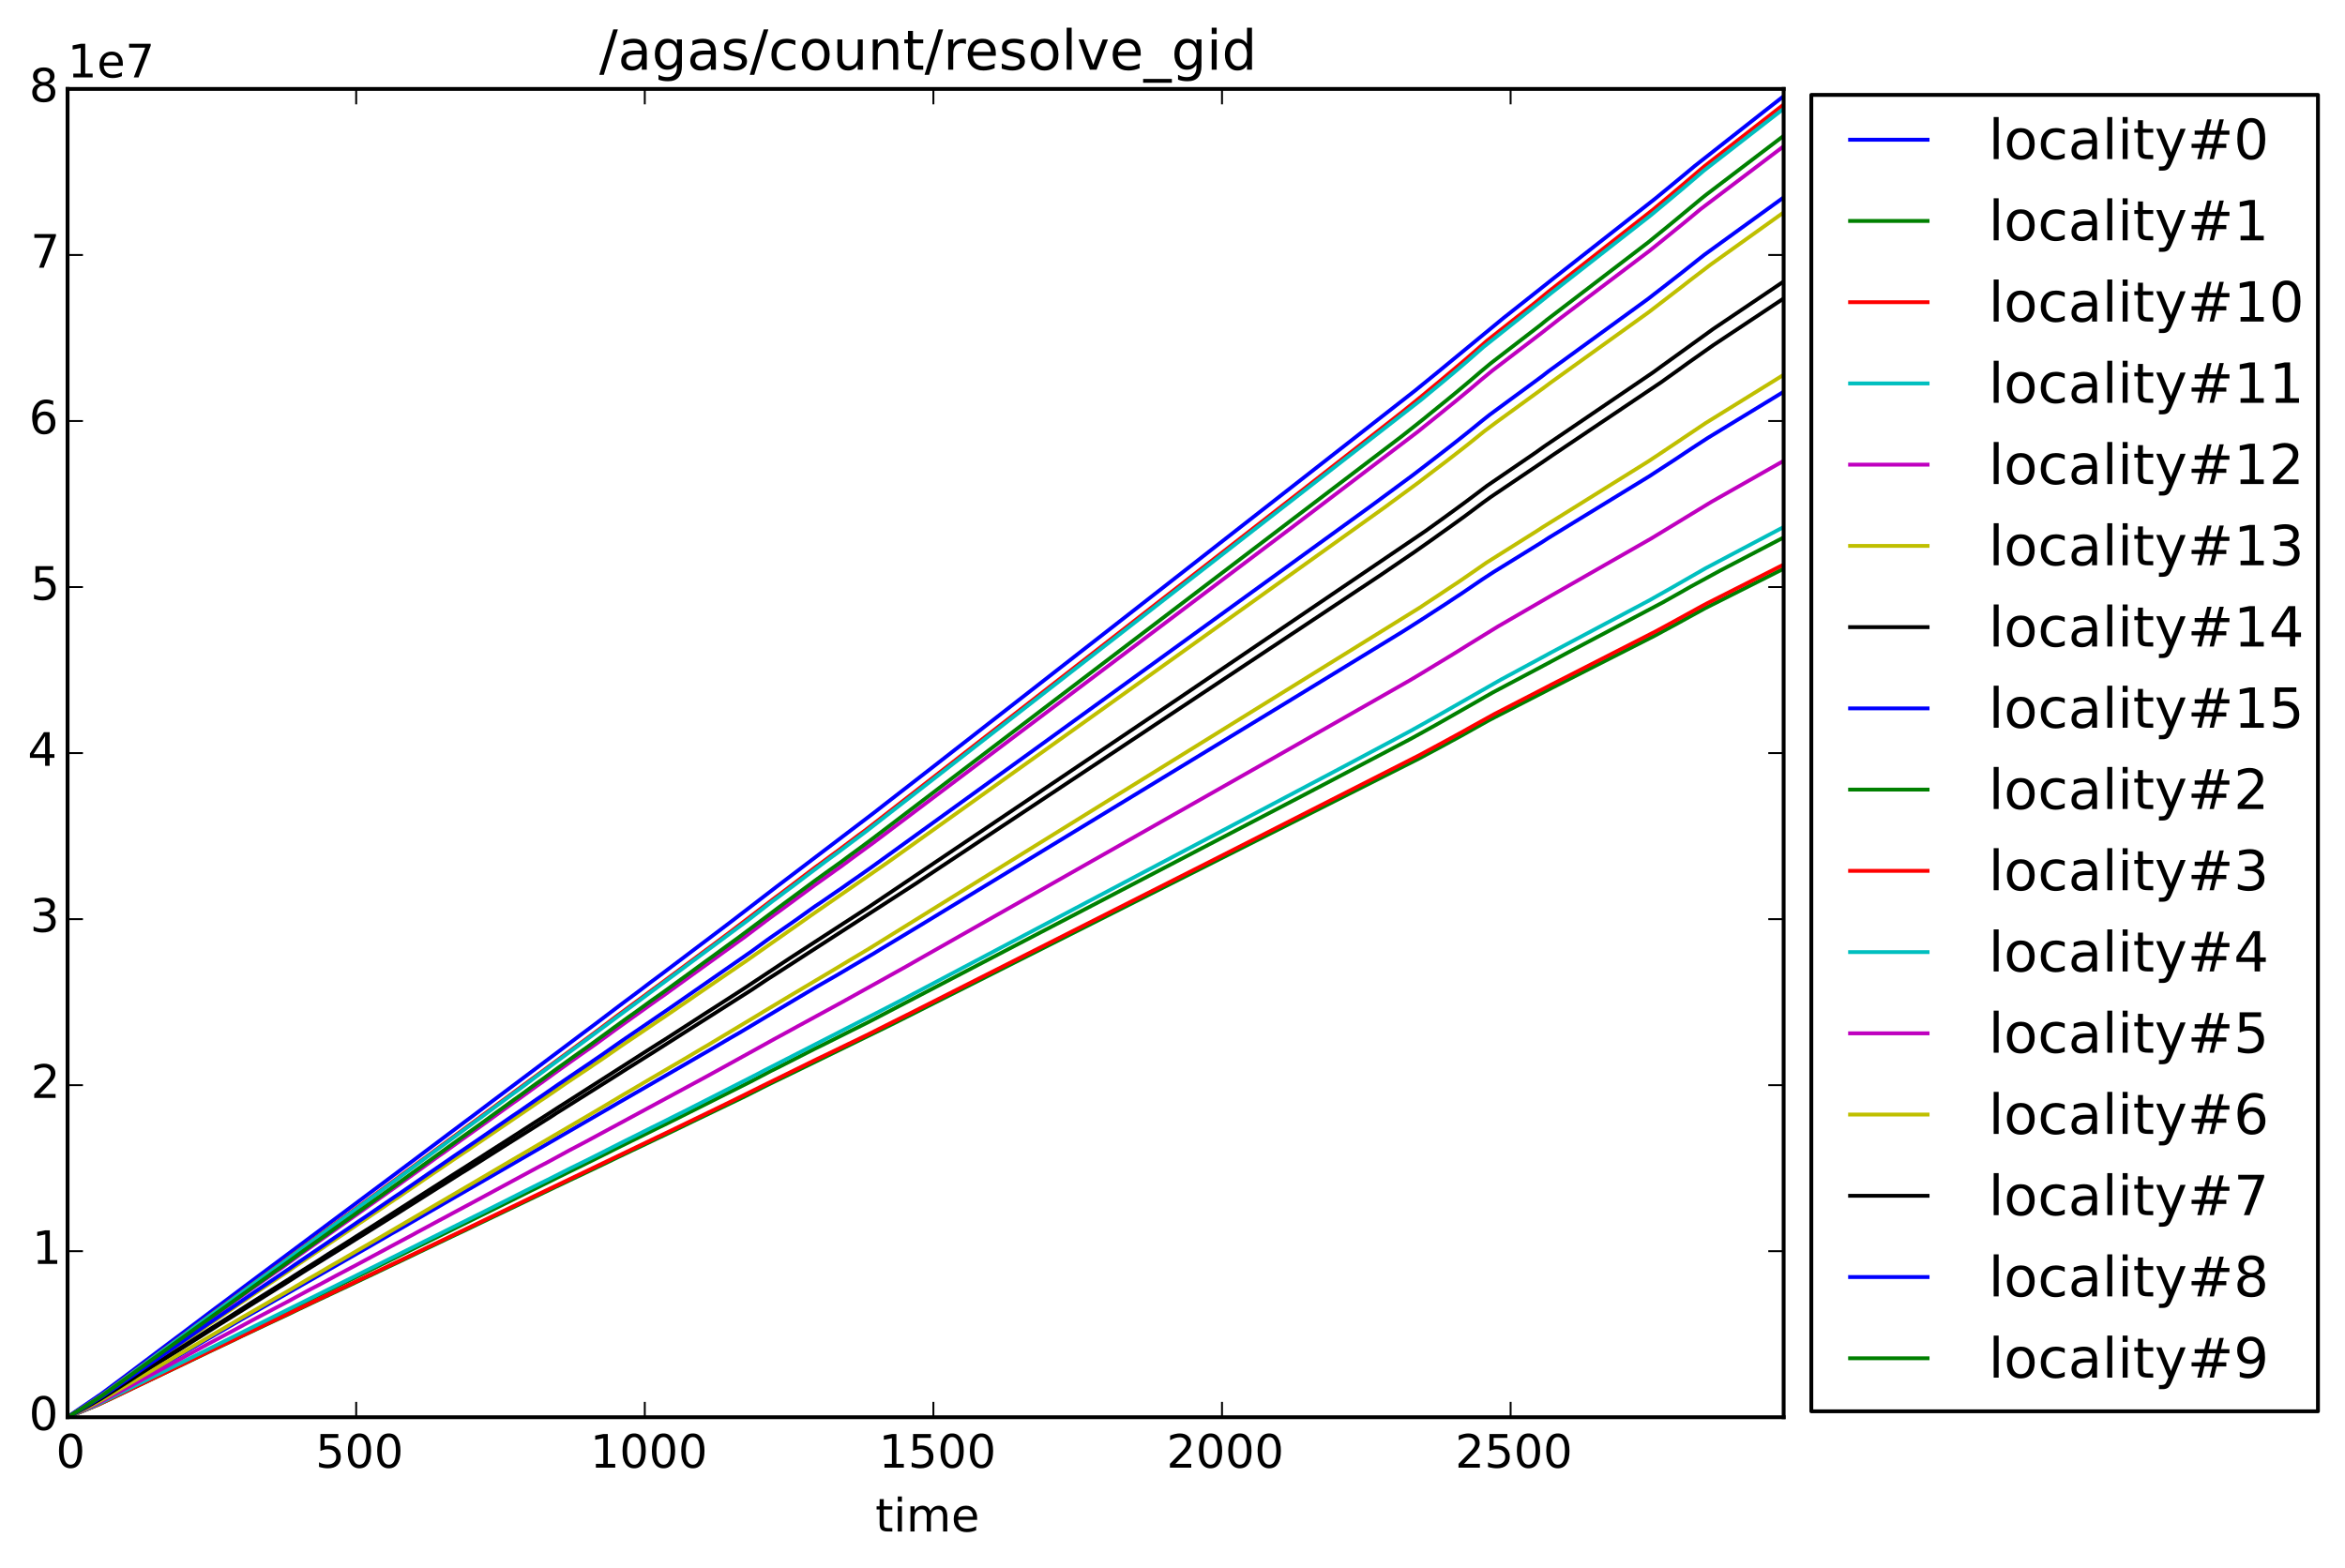 <?xml version="1.0" encoding="utf-8" standalone="no"?>
<!DOCTYPE svg PUBLIC "-//W3C//DTD SVG 1.1//EN"
  "http://www.w3.org/Graphics/SVG/1.1/DTD/svg11.dtd">
<!-- Created with matplotlib (http://matplotlib.org/) -->
<svg height="408pt" version="1.1" viewBox="0 0 610 408" width="610pt" xmlns="http://www.w3.org/2000/svg" xmlns:xlink="http://www.w3.org/1999/xlink">
 <defs>
  <style type="text/css">
*{stroke-linecap:butt;stroke-linejoin:round;}
  </style>
 </defs>
 <g id="figure_1">
  <g id="patch_1">
   <path d="
M0 408.169
L610.164 408.169
L610.164 0
L0 0
z
" style="fill:#ffffff;"/>
  </g>
  <g id="axes_1">
   <g id="patch_2">
    <path d="
M17.575 368.742
L463.975 368.742
L463.975 23.142
L17.575 23.142
z
" style="fill:#ffffff;"/>
   </g>
   <g id="line2d_1">
    <path clip-path="url(#pf51f381abf)" d="
M17.575 368.694
L18.176 368.241
L26.434 362.607
L30.338 359.695
L32.14 358.357
L37.395 354.398
L40.849 351.798
L45.503 348.301
L47.155 347.079
L49.407 345.372
L55.864 340.504
L57.816 339.064
L63.822 334.547
L67.876 331.518
L104.963 303.841
L109.167 300.695
L110.669 299.557
L115.023 296.295
L116.825 294.939
L121.029 291.793
L122.831 290.455
L128.086 286.489
L129.588 285.365
L151.51 268.909
L154.663 266.561
L160.819 261.893
L162.471 260.655
L166.525 257.632
L168.928 255.803
L172.531 253.126
L174.033 251.988
L179.138 248.14
L180.639 247.002
L186.045 242.927
L190.099 239.858
L202.111 230.629
L204.213 229.032
L227.487 211.353
L230.64 208.892
L243.252 199.102
L248.658 194.882
L251.511 192.665
L254.664 190.2
L270.88 177.562
L274.934 174.398
L291.451 161.525
L297.007 157.191
L368.028 101.687
L369.98 100.1
L373.884 96.915
L391.001 82.821
L401.962 74.144
L403.614 72.823
L430.641 51.621
L432.894 49.766
L435.296 47.794
L438.149 45.438
L440.852 43.183
L459.771 28.302
L463.975 25.024
L463.975 25.024" style="fill:none;stroke:#0000ff;stroke-linecap:square;"/>
   </g>
   <g id="line2d_2">
    <path clip-path="url(#pf51f381abf)" d="
M17.575 368.736
L24.632 365.759
L27.185 364.55
L28.986 363.686
L33.491 361.458
L38.146 359.152
L40.248 358.103
L133.041 312.326
L137.846 309.926
L139.498 309.125
L144.753 306.505
L146.405 305.705
L148.357 304.732
L151.36 303.272
L158.567 299.695
L159.768 299.083
L164.423 296.777
L166.075 295.976
L170.88 293.592
L172.832 292.649
L177.636 290.259
L195.354 281.37
L200.61 278.613
L202.411 277.732
L212.021 272.839
L213.823 271.963
L215.625 271.066
L221.481 268.133
L222.982 267.395
L224.484 266.642
L225.835 265.968
L282.142 236.609
L312.622 220.699
L340.25 206.278
L366.677 192.392
L369.98 190.575
L373.434 188.658
L388.299 180.183
L401.512 173.178
L407.969 169.717
L432.443 156.787
L434.395 155.691
L437.098 154.173
L439.801 152.63
L447.458 148.458
L463.975 139.837
L463.975 139.837" style="fill:none;stroke:#008000;stroke-linecap:square;"/>
   </g>
   <g id="line2d_3">
    <path clip-path="url(#pf51f381abf)" d="
M17.575 368.735
L21.779 366.108
L26.284 363.175
L30.038 360.428
L36.794 355.428
L40.098 352.994
L56.314 340.989
L57.816 339.904
L71.78 329.657
L73.281 328.603
L77.786 325.233
L93.101 314.043
L95.504 312.31
L96.555 311.538
L155.264 268.258
L157.216 266.783
L160.369 264.397
L161.42 263.624
L164.873 261.073
L166.075 260.207
L169.979 257.305
L171.18 256.438
L174.633 253.864
L175.835 252.988
L180.039 249.861
L183.642 247.172
L184.994 246.187
L189.198 243.046
L198.357 236.063
L201.51 233.646
L203.012 232.545
L204.363 231.516
L212.021 225.69
L213.222 224.824
L216.676 222.272
L217.877 221.406
L223.433 217.217
L224.634 216.351
L225.835 215.438
L342.653 124.497
L364.725 107.212
L366.076 106.114
L370.281 102.7
L371.782 101.438
L374.184 99.452
L375.686 98.196
L380.791 93.89
L383.194 91.808
L386.797 88.658
L399.41 78.696
L402.713 75.961
L430.041 54.514
L431.542 53.252
L434.245 51.008
L435.897 49.606
L438.149 47.714
L439.951 46.172
L441.753 44.629
L443.404 43.228
L463.975 27.206
L463.975 27.206" style="fill:none;stroke:#ff0000;stroke-linecap:square;"/>
   </g>
   <g id="line2d_4">
    <path clip-path="url(#pf51f381abf)" d="
M17.575 368.736
L22.079 365.93
L26.434 363.077
L29.137 361.117
L32.29 358.807
L36.344 355.798
L37.545 354.934
L41.749 351.808
L43.101 350.85
L45.203 349.265
L46.404 348.401
L50.909 345.041
L51.96 344.271
L55.263 341.844
L56.614 340.887
L59.767 338.58
L60.969 337.69
L65.173 334.564
L66.224 333.794
L68.777 331.951
L70.128 330.993
L71.78 329.78
L73.281 328.729
L77.786 325.37
L99.708 309.407
L103.011 306.98
L104.212 306.107
L108.116 303.201
L112.17 300.214
L113.221 299.444
L114.272 298.674
L115.474 297.81
L118.927 295.267
L120.128 294.381
L123.432 291.955
L124.633 291.091
L128.537 288.198
L129.738 287.311
L133.492 284.535
L134.993 283.46
L139.648 279.985
L140.849 279.121
L145.204 275.878
L146.405 275.015
L148.207 273.684
L150.909 271.724
L194.603 239.405
L199.108 235.905
L200.91 234.514
L202.111 233.629
L203.312 232.74
L204.213 232.05
L206.766 230.163
L209.168 228.331
L214.574 224.273
L215.625 223.502
L218.628 221.309
L220.73 219.722
L225.234 216.364
L226.285 215.552
L369.68 104.025
L371.332 102.651
L374.184 100.297
L375.836 98.923
L378.239 96.915
L381.242 94.358
L382.743 93.054
L385.896 90.284
L401.662 77.761
L403.314 76.414
L429.44 55.99
L431.092 54.616
L433.644 52.496
L435.146 51.238
L437.548 49.234
L439.35 47.697
L441.452 45.904
L443.254 44.367
L463.975 28.279
L463.975 28.279" style="fill:none;stroke:#00bfbf;stroke-linecap:square;"/>
   </g>
   <g id="line2d_5">
    <path clip-path="url(#pf51f381abf)" d="
M17.575 368.736
L21.629 366.282
L26.434 363.239
L29.137 361.335
L32.59 358.887
L33.491 358.23
L35.743 356.599
L39.347 354.015
L40.548 353.162
L43.101 351.363
L45.203 349.823
L46.404 348.984
L50.909 345.721
L51.96 344.973
L55.263 342.616
L56.614 341.686
L59.767 339.445
L61.119 338.468
L65.173 335.544
L66.224 334.796
L68.777 333.006
L70.128 332.076
L71.78 330.897
L73.281 329.877
L77.786 326.614
L100.909 310.248
L103.912 308.12
L104.963 307.347
L108.567 304.765
L109.918 303.812
L113.972 300.888
L115.324 299.959
L118.927 297.375
L120.128 296.514
L123.432 294.157
L124.633 293.318
L128.537 290.509
L129.738 289.647
L133.492 286.951
L134.993 285.907
L139.648 282.531
L140.849 281.692
L145.204 278.542
L146.405 277.703
L148.357 276.299
L150.159 275.029
L154.963 271.651
L156.015 270.894
L159.168 268.586
L160.669 267.496
L168.177 262.134
L171.33 259.89
L172.681 258.96
L177.036 255.81
L186.946 248.672
L187.847 248.015
L192.051 244.979
L193.552 243.91
L199.408 239.485
L201.51 237.934
L203.012 236.869
L204.363 235.872
L212.021 230.231
L213.222 229.392
L217.276 226.493
L218.778 225.438
L221.18 223.652
L227.637 218.93
L290.4 171.662
L298.658 165.432
L310.37 156.6
L336.496 136.895
L368.929 112.234
L370.431 111.013
L373.434 108.608
L376.437 106.171
L378.839 104.225
L380.641 102.733
L382.443 101.239
L385.296 98.811
L388.149 96.467
L400.911 86.707
L405.566 83.054
L407.218 81.796
L429.14 65.218
L430.491 64.132
L432.894 62.185
L435.146 60.353
L437.548 58.407
L439.5 56.798
L442.353 54.426
L463.975 38.053
L463.975 38.053" style="fill:none;stroke:#bf00bf;stroke-linecap:square;"/>
   </g>
   <g id="line2d_6">
    <path clip-path="url(#pf51f381abf)" d="
M17.575 368.736
L21.629 366.41
L26.284 363.631
L30.038 361.11
L38.146 355.618
L40.098 354.286
L58.867 341.567
L60.068 340.772
L61.87 339.505
L63.672 338.302
L67.275 335.862
L71.629 332.973
L74.182 331.275
L75.383 330.48
L76.735 329.526
L84.843 324.078
L87.696 322.167
L89.498 320.983
L93.251 318.427
L94.753 317.438
L102.711 312.067
L104.062 311.185
L105.714 310.047
L109.167 307.705
L110.218 306.975
L116.975 302.399
L118.026 301.677
L120.279 300.164
L121.63 299.283
L125.834 296.416
L130.189 293.461
L133.942 290.904
L136.044 289.486
L140.399 286.501
L142.05 285.425
L146.855 282.118
L148.807 280.807
L151.51 279.004
L153.312 277.82
L154.363 277.089
L156.165 275.886
L161.57 272.149
L162.771 271.333
L165.624 269.42
L166.825 268.611
L171.63 265.359
L172.832 264.564
L177.186 261.585
L179.288 260.16
L180.94 259.001
L182.141 258.185
L188.898 253.567
L191.15 252.04
L192.651 251.01
L193.853 250.193
L205.565 241.972
L206.766 241.142
L209.468 239.228
L211.12 238.068
L231.09 224.261
L284.995 185.78
L360.671 131.659
L362.022 130.651
L368.929 125.586
L370.581 124.32
L372.533 122.82
L375.986 120.202
L377.788 118.809
L379.74 117.286
L381.692 115.763
L384.695 113.342
L386.197 112.131
L389.35 109.782
L401.662 100.827
L403.464 99.48
L428.84 81.254
L430.491 79.989
L432.894 78.144
L435.146 76.408
L437.548 74.563
L439.65 72.912
L444.906 68.901
L463.975 55.269
L463.975 55.269" style="fill:none;stroke:#bfbf00;stroke-linecap:square;"/>
   </g>
   <g id="line2d_7">
    <path clip-path="url(#pf51f381abf)" d="
M17.575 368.736
L22.23 366.255
L26.284 363.994
L30.338 361.461
L31.689 360.623
L36.044 357.857
L38.446 356.352
L45.203 352.085
L46.554 351.247
L56.464 345.002
L57.816 344.16
L72.38 335.066
L73.882 334.147
L78.537 331.176
L79.888 330.329
L89.798 324.191
L93.251 322.017
L94.753 321.098
L103.912 315.374
L105.263 314.514
L108.867 312.241
L110.068 311.482
L113.972 309.008
L115.474 308.09
L119.978 305.237
L121.63 304.239
L126.134 301.387
L127.336 300.628
L131.089 298.257
L132.441 297.397
L141.9 291.451
L143.102 290.713
L144.753 289.616
L146.105 288.778
L149.858 286.424
L161.12 279.342
L162.922 278.185
L164.273 277.347
L167.726 275.179
L170.279 273.576
L195.504 257.553
L198.507 255.547
L199.558 254.85
L203.613 252.254
L210.219 247.986
L212.321 246.63
L238.598 229.658
L239.949 228.751
L244.904 225.456
L245.955 224.761
L254.814 218.877
L267.127 210.706
L276.136 204.723
L293.403 193.265
L300.01 188.875
L358.869 149.802
L360.07 148.986
L368.028 143.565
L369.53 142.51
L372.983 140.08
L374.785 138.786
L377.338 136.973
L379.139 135.679
L381.091 134.266
L384.094 132.018
L385.746 130.783
L387.848 129.271
L401.662 119.957
L403.614 118.609
L432.143 99.435
L433.945 98.14
L436.497 96.326
L439.05 94.477
L445.657 89.816
L463.975 77.657
L463.975 77.657" style="fill:none;stroke:#000000;stroke-linecap:square;"/>
   </g>
   <g id="line2d_8">
    <path clip-path="url(#pf51f381abf)" d="
M17.575 368.736
L23.431 365.874
L26.734 364.134
L30.338 362.067
L31.689 361.299
L36.344 358.593
L37.845 357.737
L39.647 356.691
L43.551 354.441
L44.752 353.746
L48.957 351.319
L56.314 347.055
L57.966 346.12
L62.921 343.233
L64.722 342.216
L70.278 339.056
L95.954 324.392
L97.155 323.697
L101.96 320.918
L103.762 319.911
L111.57 315.382
L114.423 313.748
L118.777 311.227
L120.579 310.2
L124.333 308.043
L125.684 307.256
L130.189 304.659
L134.092 302.404
L159.168 287.921
L160.819 286.957
L162.021 286.263
L165.324 284.363
L167.126 283.333
L182.591 274.376
L183.943 273.608
L189.949 270.085
L192.351 268.707
L204.964 261.178
L209.769 258.318
L212.471 256.72
L214.273 255.693
L217.577 253.799
L219.829 252.475
L221.18 251.665
L227.487 247.959
L229.138 246.94
L240.85 239.873
L244.904 237.401
L246.105 236.67
L333.193 183.682
L364.725 164.425
L366.377 163.384
L370.581 160.7
L372.683 159.331
L375.986 157.196
L377.938 155.901
L380.491 154.221
L383.644 152.07
L385.446 150.843
L388.449 148.877
L401.212 141.003
L402.863 139.926
L429.14 123.849
L430.942 122.666
L436.197 119.25
L438.449 117.736
L441.002 116.051
L444.305 113.904
L463.975 101.936
L463.975 101.936" style="fill:none;stroke:#0000ff;stroke-linecap:square;"/>
   </g>
   <g id="line2d_9">
    <path clip-path="url(#pf51f381abf)" d="
M17.575 368.735
L25.533 365.485
L29.137 363.79
L35.293 360.839
L39.948 358.616
L41.9 357.691
L46.704 355.392
L48.656 354.467
L54.362 351.713
L61.269 348.444
L62.921 347.628
L64.873 346.719
L68.777 344.872
L70.578 344.024
L73.732 342.555
L75.383 341.783
L76.885 341.042
L81.239 338.973
L84.693 337.349
L88.446 335.578
L90.398 334.669
L94.903 332.522
L96.855 331.604
L101.209 329.524
L103.311 328.539
L108.567 326.013
L110.218 325.226
L115.774 322.577
L117.426 321.79
L121.48 319.867
L123.131 319.08
L128.086 316.705
L129.738 315.918
L134.393 313.693
L139.498 311.242
L144.753 308.715
L146.405 307.943
L148.357 307.004
L151.36 305.596
L158.567 302.146
L159.768 301.556
L164.423 299.331
L166.075 298.559
L170.88 296.26
L172.832 295.351
L178.387 292.673
L180.189 291.795
L185.444 289.272
L187.997 288.042
L192.952 285.667
L194.153 285.077
L198.507 282.871
L199.859 282.204
L201.21 281.539
L207.516 278.487
L230.79 267.119
L232.742 266.155
L369.38 197.237
L371.332 196.18
L375.085 194.172
L377.188 193.025
L380.191 191.395
L383.043 189.795
L387.248 187.442
L388.749 186.656
L401.962 179.886
L403.464 179.1
L430.641 165.3
L432.744 164.153
L436.197 162.296
L438.599 160.968
L441.302 159.489
L443.554 158.251
L463.975 147.972
L463.975 147.972" style="fill:none;stroke:#008000;stroke-linecap:square;"/>
   </g>
   <g id="line2d_10">
    <path clip-path="url(#pf51f381abf)" d="
M17.575 368.736
L25.383 365.531
L27.335 364.618
L31.239 362.764
L33.191 361.829
L44.602 356.345
L50.008 353.733
L52.26 352.65
L54.512 351.563
L60.518 348.711
L65.473 346.324
L67.125 345.533
L104.963 327.539
L109.167 325.531
L110.669 324.802
L115.023 322.719
L122.981 318.916
L128.086 316.453
L129.738 315.662
L134.393 313.427
L139.948 310.747
L171.33 295.695
L173.132 294.843
L179.138 291.939
L180.639 291.209
L186.045 288.596
L189.799 286.77
L199.408 282.003
L202.712 280.387
L212.471 275.585
L214.423 274.656
L220.58 271.678
L222.682 270.672
L224.484 269.79
L225.985 269.06
L228.538 267.769
L232.442 265.805
L237.697 263.181
L239.198 262.411
L249.709 257.09
L254.514 254.66
L307.067 228.077
L317.577 222.759
L369.38 196.405
L371.332 195.343
L375.085 193.325
L377.188 192.172
L380.191 190.534
L383.194 188.847
L388.749 185.773
L401.962 178.969
L403.464 178.18
L430.792 164.222
L433.344 162.836
L439.951 159.217
L442.503 157.806
L444.155 156.927
L463.975 146.9
L463.975 146.9" style="fill:none;stroke:#ff0000;stroke-linecap:square;"/>
   </g>
   <g id="line2d_11">
    <path clip-path="url(#pf51f381abf)" d="
M17.575 368.736
L24.632 365.724
L27.185 364.501
L29.137 363.548
L34.993 360.606
L95.053 330.679
L96.555 329.933
L105.864 325.281
L107.366 324.525
L110.819 322.789
L114.573 320.915
L116.074 320.159
L119.678 318.359
L123.432 316.485
L125.083 315.672
L127.035 314.686
L136.945 309.69
L140.699 307.817
L142.501 306.943
L148.357 303.975
L151.96 302.212
L156.615 299.878
L157.816 299.259
L162.922 296.672
L164.573 295.861
L169.528 293.369
L171.18 292.559
L175.985 290.146
L177.636 289.33
L197.006 279.464
L198.658 278.591
L206.165 274.751
L207.516 274.057
L229.589 262.757
L234.844 260.04
L349.109 199.675
L366.677 190.303
L369.53 188.719
L373.284 186.611
L390.401 176.84
L401.962 170.609
L403.464 169.785
L429.14 156.146
L431.092 155.037
L434.695 153.01
L436.948 151.711
L439.65 150.159
L443.705 147.831
L463.975 137.125
L463.975 137.125" style="fill:none;stroke:#00bfbf;stroke-linecap:square;"/>
   </g>
   <g id="line2d_12">
    <path clip-path="url(#pf51f381abf)" d="
M17.575 368.736
L24.632 365.501
L26.584 364.511
L28.386 363.572
L32.44 361.39
L33.941 360.587
L38.897 357.893
L40.548 357.011
L43.101 355.658
L45.203 354.499
L46.855 353.629
L52.861 350.355
L54.362 349.553
L60.518 346.277
L65.173 343.754
L66.674 342.952
L69.527 341.451
L71.029 340.649
L73.732 339.232
L75.383 338.362
L76.885 337.527
L80.789 335.429
L82.891 334.353
L87.395 331.921
L91.75 329.628
L95.504 327.615
L96.855 326.89
L100.459 324.954
L101.81 324.221
L105.864 322.055
L107.215 321.338
L108.567 320.588
L110.068 319.786
L114.272 317.518
L115.924 316.647
L117.426 315.829
L121.029 313.902
L122.531 313.1
L140.399 303.447
L142.351 302.439
L148.057 299.325
L152.261 297.114
L184.093 279.926
L185.294 279.263
L199.108 271.634
L201.36 270.379
L206.165 267.77
L207.366 267.106
L219.228 260.642
L220.88 259.722
L232.892 253.04
L234.093 252.375
L235.745 251.455
L239.048 249.567
L258.418 238.573
L295.205 217.704
L301.962 213.866
L327.037 199.637
L366.677 177.044
L369.229 175.528
L372.233 173.707
L374.335 172.431
L377.788 170.337
L380.04 168.942
L382.143 167.632
L389.65 163.004
L402.413 155.611
L403.764 154.827
L429.44 140.158
L431.242 139.069
L445.206 130.559
L463.975 119.909
L463.975 119.909" style="fill:none;stroke:#bf00bf;stroke-linecap:square;"/>
   </g>
   <g id="line2d_13">
    <path clip-path="url(#pf51f381abf)" d="
M17.575 368.736
L23.731 365.678
L26.434 364.226
L29.737 362.311
L38.746 357.013
L42.35 354.912
L43.701 354.131
L44.903 353.406
L48.957 351.031
L56.314 346.696
L57.966 345.747
L62.921 342.812
L64.572 341.867
L69.828 338.831
L71.029 338.124
L73.732 336.581
L75.083 335.8
L80.188 332.771
L81.99 331.766
L86.344 329.205
L89.197 327.582
L93.251 325.203
L94.903 324.257
L96.705 323.216
L125.384 306.426
L129.888 303.768
L154.963 289.1
L156.165 288.393
L162.171 284.806
L164.123 283.672
L168.477 281.107
L169.828 280.326
L173.732 278.04
L174.934 277.333
L175.985 276.72
L177.336 275.939
L182.591 272.817
L184.243 271.867
L185.294 271.219
L197.456 263.933
L198.658 263.19
L205.414 259.139
L218.778 251.193
L221.03 249.828
L222.832 248.76
L226.285 246.69
L369.38 158.057
L371.181 156.851
L374.485 154.68
L376.287 153.475
L379.59 151.285
L381.992 149.636
L383.794 148.392
L386.647 146.409
L399.86 138.108
L401.362 137.125
L428.84 120.002
L430.491 118.908
L433.194 117.108
L440.551 112.173
L443.705 110.059
L463.975 97.522
L463.975 97.522" style="fill:none;stroke:#bfbf00;stroke-linecap:square;"/>
   </g>
   <g id="line2d_14">
    <path clip-path="url(#pf51f381abf)" d="
M17.575 368.735
L22.83 365.892
L26.434 363.823
L29.287 362.03
L34.092 358.961
L35.593 357.98
L39.647 355.397
L42.8 353.392
L44.002 352.621
L49.107 349.349
L51.509 347.802
L55.263 345.393
L56.764 344.46
L59.767 342.559
L61.119 341.686
L65.173 339.074
L66.524 338.223
L69.227 336.526
L71.479 335.123
L74.182 333.421
L75.383 332.671
L76.735 331.771
L83.041 327.81
L85.293 326.34
L88.747 324.185
L91.6 322.382
L92.801 321.604
L94.903 320.279
L96.705 319.146
L117.876 305.632
L118.927 304.964
L120.429 304.012
L123.732 301.905
L125.083 301.051
L126.885 299.88
L128.987 298.543
L134.243 295.181
L139.198 291.982
L140.849 290.948
L145.204 288.134
L146.555 287.277
L168.327 273.37
L171.33 271.465
L172.832 270.533
L177.186 267.723
L178.988 266.564
L183.642 263.549
L185.144 262.595
L192.952 257.574
L194.003 256.884
L205.414 249.334
L217.577 241.445
L219.679 240.08
L224.484 236.963
L225.685 236.193
L265.325 209.523
L268.778 207.196
L306.316 181.899
L370.731 138.213
L375.686 134.657
L380.791 130.933
L383.194 129.132
L386.797 126.407
L399.41 117.788
L401.812 116.069
L430.041 96.867
L431.843 95.554
L434.846 93.39
L445.657 85.587
L463.975 73.242
L463.975 73.242" style="fill:none;stroke:#000000;stroke-linecap:square;"/>
   </g>
   <g id="line2d_15">
    <path clip-path="url(#pf51f381abf)" d="
M17.575 368.736
L21.929 366.207
L26.734 363.264
L29.887 361.119
L42.8 352.258
L44.002 351.43
L48.356 348.429
L49.557 347.603
L53.912 344.58
L55.413 343.579
L58.717 341.32
L60.368 340.207
L64.122 337.618
L66.524 335.965
L69.227 334.143
L71.479 332.636
L74.182 330.809
L75.383 330.003
L76.735 329.037
L83.191 324.668
L87.395 321.791
L92.2 318.539
L93.251 317.8
L94.753 316.799
L102.711 311.36
L104.062 310.468
L105.564 309.416
L111.87 305.074
L115.023 302.921
L118.327 300.637
L121.48 298.505
L122.681 297.683
L124.633 296.351
L128.537 293.655
L129.738 292.827
L133.492 290.24
L134.993 289.238
L139.648 285.998
L140.999 285.084
L145.204 282.169
L146.405 281.364
L148.207 280.124
L151.06 278.194
L153.312 276.687
L154.363 275.948
L156.165 274.729
L161.57 270.946
L162.771 270.119
L165.624 268.183
L166.825 267.362
L171.63 264.071
L172.982 263.157
L177.036 260.352
L195.354 247.629
L199.709 244.458
L200.76 243.717
L205.114 240.701
L207.066 239.337
L209.769 237.402
L212.021 235.802
L213.523 234.801
L217.276 232.214
L218.778 231.2
L221.03 229.602
L222.832 228.353
L226.285 225.931
L270.28 194.155
L274.484 191.109
L356.467 131.768
L367.578 123.575
L369.079 122.424
L371.932 120.231
L376.587 116.626
L378.839 114.867
L380.941 113.195
L382.593 111.871
L385.446 109.547
L387.548 107.878
L401.212 97.838
L402.713 96.665
L428.84 77.669
L430.341 76.497
L432.894 74.521
L435.146 72.762
L437.548 70.894
L439.35 69.462
L441.452 67.79
L443.404 66.248
L463.975 51.36
L463.975 51.36" style="fill:none;stroke:#0000ff;stroke-linecap:square;"/>
   </g>
   <g id="line2d_16">
    <path clip-path="url(#pf51f381abf)" d="
M17.575 368.736
L21.779 366.172
L26.284 363.308
L30.038 360.626
L36.494 355.974
L37.845 354.996
L39.197 354.009
L42.35 351.747
L43.701 350.787
L44.752 350.01
L48.356 347.406
L49.407 346.646
L71.329 330.908
L72.831 329.87
L79.287 325.195
L81.84 323.39
L83.191 322.446
L87.245 319.527
L92.2 316.008
L93.251 315.231
L94.603 314.294
L97.606 312.146
L99.107 311.094
L103.011 308.261
L104.212 307.406
L107.966 304.674
L111.42 302.184
L119.828 296.128
L122.681 294.1
L124.633 292.7
L128.537 289.868
L129.738 288.999
L133.492 286.281
L134.993 285.228
L139.648 281.825
L140.849 280.979
L145.204 277.804
L146.405 276.958
L148.357 275.541
L150.309 274.152
L152.561 272.57
L153.612 271.816
L158.117 268.534
L159.768 267.315
L163.522 264.599
L165.024 263.545
L169.078 260.598
L170.429 259.644
L172.832 257.946
L177.186 254.777
L178.838 253.583
L183.642 250.067
L184.994 249.105
L189.949 245.479
L191.901 244.079
L202.862 235.88
L203.763 235.217
L210.219 230.444
L211.871 229.211
L214.574 227.268
L215.625 226.514
L218.778 224.264
L221.03 222.584
L222.832 221.273
L226.436 218.615
L364.725 113.441
L366.226 112.255
L370.281 109.037
L371.782 107.805
L374.485 105.615
L375.836 104.52
L378.239 102.556
L380.641 100.553
L382.593 98.909
L385.146 96.72
L387.698 94.599
L388.899 93.665
L400.761 84.532
L402.263 83.3
L428.84 62.98
L430.341 61.748
L432.894 59.672
L434.846 58.075
L442.654 51.598
L443.855 50.64
L463.975 35.342
L463.975 35.342" style="fill:none;stroke:#008000;stroke-linecap:square;"/>
   </g>
   <g id="patch_3">
    <path d="
M17.575 23.142
L463.975 23.142" style="fill:none;stroke:#000000;stroke-linecap:square;stroke-linejoin:miter;"/>
   </g>
   <g id="patch_4">
    <path d="
M463.975 368.742
L463.975 23.142" style="fill:none;stroke:#000000;stroke-linecap:square;stroke-linejoin:miter;"/>
   </g>
   <g id="patch_5">
    <path d="
M17.575 368.742
L463.975 368.742" style="fill:none;stroke:#000000;stroke-linecap:square;stroke-linejoin:miter;"/>
   </g>
   <g id="patch_6">
    <path d="
M17.575 368.742
L17.575 23.142" style="fill:none;stroke:#000000;stroke-linecap:square;stroke-linejoin:miter;"/>
   </g>
   <g id="matplotlib.axis_1">
    <g id="xtick_1">
     <g id="line2d_17">
      <defs>
       <path d="
M0 0
L0 -4" id="m93b0483c22" style="stroke:#000000;stroke-width:0.5;"/>
      </defs>
      <g>
       <use style="stroke:#000000;stroke-width:0.5;" x="17.575" xlink:href="#m93b0483c22" y="368.742"/>
      </g>
     </g>
     <g id="line2d_18">
      <defs>
       <path d="
M0 0
L0 4" id="m741efc42ff" style="stroke:#000000;stroke-width:0.5;"/>
      </defs>
      <g>
       <use style="stroke:#000000;stroke-width:0.5;" x="17.575" xlink:href="#m741efc42ff" y="23.142"/>
      </g>
     </g>
     <g id="text_1">
      <!-- 0 -->
      <defs>
       <path d="
M31.781 66.406
Q24.172 66.406 20.328 58.906
Q16.5 51.422 16.5 36.375
Q16.5 21.391 20.328 13.891
Q24.172 6.391 31.781 6.391
Q39.453 6.391 43.281 13.891
Q47.125 21.391 47.125 36.375
Q47.125 51.422 43.281 58.906
Q39.453 66.406 31.781 66.406
M31.781 74.219
Q44.047 74.219 50.516 64.516
Q56.984 54.828 56.984 36.375
Q56.984 17.969 50.516 8.266
Q44.047 -1.422 31.781 -1.422
Q19.531 -1.422 13.062 8.266
Q6.594 17.969 6.594 36.375
Q6.594 54.828 13.062 64.516
Q19.531 74.219 31.781 74.219" id="DejaVuSans-30"/>
      </defs>
      <g transform="translate(14.552 381.86)scale(0.12 -0.12)">
       <use xlink:href="#DejaVuSans-30"/>
      </g>
     </g>
    </g>
    <g id="xtick_2">
     <g id="line2d_19">
      <g>
       <use style="stroke:#000000;stroke-width:0.5;" x="92.651" xlink:href="#m93b0483c22" y="368.742"/>
      </g>
     </g>
     <g id="line2d_20">
      <g>
       <use style="stroke:#000000;stroke-width:0.5;" x="92.651" xlink:href="#m741efc42ff" y="23.142"/>
      </g>
     </g>
     <g id="text_2">
      <!-- 500 -->
      <defs>
       <path d="
M10.797 72.906
L49.516 72.906
L49.516 64.594
L19.828 64.594
L19.828 46.734
Q21.969 47.469 24.109 47.828
Q26.266 48.188 28.422 48.188
Q40.625 48.188 47.75 41.5
Q54.891 34.812 54.891 23.391
Q54.891 11.625 47.562 5.094
Q40.234 -1.422 26.906 -1.422
Q22.312 -1.422 17.547 -0.641
Q12.797 0.141 7.719 1.703
L7.719 11.625
Q12.109 9.234 16.797 8.062
Q21.484 6.891 26.703 6.891
Q35.156 6.891 40.078 11.328
Q45.016 15.766 45.016 23.391
Q45.016 31 40.078 35.438
Q35.156 39.891 26.703 39.891
Q22.75 39.891 18.812 39.016
Q14.891 38.141 10.797 36.281
z
" id="DejaVuSans-35"/>
      </defs>
      <g transform="translate(82.06 381.86)scale(0.12 -0.12)">
       <use xlink:href="#DejaVuSans-35"/>
       <use x="63.623" xlink:href="#DejaVuSans-30"/>
       <use x="127.246" xlink:href="#DejaVuSans-30"/>
      </g>
     </g>
    </g>
    <g id="xtick_3">
     <g id="line2d_21">
      <g>
       <use style="stroke:#000000;stroke-width:0.5;" x="167.726" xlink:href="#m93b0483c22" y="368.742"/>
      </g>
     </g>
     <g id="line2d_22">
      <g>
       <use style="stroke:#000000;stroke-width:0.5;" x="167.726" xlink:href="#m741efc42ff" y="23.142"/>
      </g>
     </g>
     <g id="text_3">
      <!-- 1000 -->
      <defs>
       <path d="
M12.406 8.297
L28.516 8.297
L28.516 63.922
L10.984 60.406
L10.984 69.391
L28.422 72.906
L38.281 72.906
L38.281 8.297
L54.391 8.297
L54.391 0
L12.406 0
z
" id="DejaVuSans-31"/>
      </defs>
      <g transform="translate(153.514 381.86)scale(0.12 -0.12)">
       <use xlink:href="#DejaVuSans-31"/>
       <use x="63.623" xlink:href="#DejaVuSans-30"/>
       <use x="127.246" xlink:href="#DejaVuSans-30"/>
       <use x="190.869" xlink:href="#DejaVuSans-30"/>
      </g>
     </g>
    </g>
    <g id="xtick_4">
     <g id="line2d_23">
      <g>
       <use style="stroke:#000000;stroke-width:0.5;" x="242.802" xlink:href="#m93b0483c22" y="368.742"/>
      </g>
     </g>
     <g id="line2d_24">
      <g>
       <use style="stroke:#000000;stroke-width:0.5;" x="242.802" xlink:href="#m741efc42ff" y="23.142"/>
      </g>
     </g>
     <g id="text_4">
      <!-- 1500 -->
      <g transform="translate(228.59 381.86)scale(0.12 -0.12)">
       <use xlink:href="#DejaVuSans-31"/>
       <use x="63.623" xlink:href="#DejaVuSans-35"/>
       <use x="127.246" xlink:href="#DejaVuSans-30"/>
       <use x="190.869" xlink:href="#DejaVuSans-30"/>
      </g>
     </g>
    </g>
    <g id="xtick_5">
     <g id="line2d_25">
      <g>
       <use style="stroke:#000000;stroke-width:0.5;" x="317.878" xlink:href="#m93b0483c22" y="368.742"/>
      </g>
     </g>
     <g id="line2d_26">
      <g>
       <use style="stroke:#000000;stroke-width:0.5;" x="317.878" xlink:href="#m741efc42ff" y="23.142"/>
      </g>
     </g>
     <g id="text_5">
      <!-- 2000 -->
      <defs>
       <path d="
M19.188 8.297
L53.609 8.297
L53.609 0
L7.328 0
L7.328 8.297
Q12.938 14.109 22.625 23.891
Q32.328 33.688 34.812 36.531
Q39.547 41.844 41.422 45.531
Q43.312 49.219 43.312 52.781
Q43.312 58.594 39.234 62.25
Q35.156 65.922 28.609 65.922
Q23.969 65.922 18.812 64.312
Q13.672 62.703 7.812 59.422
L7.812 69.391
Q13.766 71.781 18.938 73
Q24.125 74.219 28.422 74.219
Q39.75 74.219 46.484 68.547
Q53.219 62.891 53.219 53.422
Q53.219 48.922 51.531 44.891
Q49.859 40.875 45.406 35.406
Q44.188 33.984 37.641 27.219
Q31.109 20.453 19.188 8.297" id="DejaVuSans-32"/>
      </defs>
      <g transform="translate(303.446 381.86)scale(0.12 -0.12)">
       <use xlink:href="#DejaVuSans-32"/>
       <use x="63.623" xlink:href="#DejaVuSans-30"/>
       <use x="127.246" xlink:href="#DejaVuSans-30"/>
       <use x="190.869" xlink:href="#DejaVuSans-30"/>
      </g>
     </g>
    </g>
    <g id="xtick_6">
     <g id="line2d_27">
      <g>
       <use style="stroke:#000000;stroke-width:0.5;" x="392.953" xlink:href="#m93b0483c22" y="368.742"/>
      </g>
     </g>
     <g id="line2d_28">
      <g>
       <use style="stroke:#000000;stroke-width:0.5;" x="392.953" xlink:href="#m741efc42ff" y="23.142"/>
      </g>
     </g>
     <g id="text_6">
      <!-- 2500 -->
      <g transform="translate(378.522 381.86)scale(0.12 -0.12)">
       <use xlink:href="#DejaVuSans-32"/>
       <use x="63.623" xlink:href="#DejaVuSans-35"/>
       <use x="127.246" xlink:href="#DejaVuSans-30"/>
       <use x="190.869" xlink:href="#DejaVuSans-30"/>
      </g>
     </g>
    </g>
    <g id="text_7">
     <!-- time -->
     <defs>
      <path d="
M18.312 70.219
L18.312 54.688
L36.812 54.688
L36.812 47.703
L18.312 47.703
L18.312 18.016
Q18.312 11.328 20.141 9.422
Q21.969 7.516 27.594 7.516
L36.812 7.516
L36.812 0
L27.594 0
Q17.188 0 13.234 3.875
Q9.281 7.766 9.281 18.016
L9.281 47.703
L2.688 47.703
L2.688 54.688
L9.281 54.688
L9.281 70.219
z
" id="DejaVuSans-74"/>
      <path d="
M52 44.188
Q55.375 50.25 60.062 53.125
Q64.75 56 71.094 56
Q79.641 56 84.281 50.016
Q88.922 44.047 88.922 33.016
L88.922 0
L79.891 0
L79.891 32.719
Q79.891 40.578 77.094 44.375
Q74.312 48.188 68.609 48.188
Q61.625 48.188 57.562 43.547
Q53.516 38.922 53.516 30.906
L53.516 0
L44.484 0
L44.484 32.719
Q44.484 40.625 41.703 44.406
Q38.922 48.188 33.109 48.188
Q26.219 48.188 22.156 43.531
Q18.109 38.875 18.109 30.906
L18.109 0
L9.078 0
L9.078 54.688
L18.109 54.688
L18.109 46.188
Q21.188 51.219 25.484 53.609
Q29.781 56 35.688 56
Q41.656 56 45.828 52.969
Q50 49.953 52 44.188" id="DejaVuSans-6d"/>
      <path d="
M56.203 29.594
L56.203 25.203
L14.891 25.203
Q15.484 15.922 20.484 11.062
Q25.484 6.203 34.422 6.203
Q39.594 6.203 44.453 7.469
Q49.312 8.734 54.109 11.281
L54.109 2.781
Q49.266 0.734 44.188 -0.344
Q39.109 -1.422 33.891 -1.422
Q20.797 -1.422 13.156 6.188
Q5.516 13.812 5.516 26.812
Q5.516 40.234 12.766 48.109
Q20.016 56 32.328 56
Q43.359 56 49.781 48.891
Q56.203 41.797 56.203 29.594
M47.219 32.234
Q47.125 39.594 43.094 43.984
Q39.062 48.391 32.422 48.391
Q24.906 48.391 20.391 44.141
Q15.875 39.891 15.188 32.172
z
" id="DejaVuSans-65"/>
      <path d="
M9.422 54.688
L18.406 54.688
L18.406 0
L9.422 0
z

M9.422 75.984
L18.406 75.984
L18.406 64.594
L9.422 64.594
z
" id="DejaVuSans-69"/>
     </defs>
     <g transform="translate(227.701 398.474)scale(0.12 -0.12)">
      <use xlink:href="#DejaVuSans-74"/>
      <use x="39.209" xlink:href="#DejaVuSans-69"/>
      <use x="66.992" xlink:href="#DejaVuSans-6d"/>
      <use x="164.404" xlink:href="#DejaVuSans-65"/>
     </g>
    </g>
   </g>
   <g id="matplotlib.axis_2">
    <g id="ytick_1">
     <g id="line2d_29">
      <defs>
       <path d="
M0 0
L4 0" id="m728421d6d4" style="stroke:#000000;stroke-width:0.5;"/>
      </defs>
      <g>
       <use style="stroke:#000000;stroke-width:0.5;" x="17.575" xlink:href="#m728421d6d4" y="368.742"/>
      </g>
     </g>
     <g id="line2d_30">
      <defs>
       <path d="
M0 0
L-4 0" id="mcb0005524f" style="stroke:#000000;stroke-width:0.5;"/>
      </defs>
      <g>
       <use style="stroke:#000000;stroke-width:0.5;" x="463.975" xlink:href="#mcb0005524f" y="368.742"/>
      </g>
     </g>
     <g id="text_8">
      <!-- 0 -->
      <g transform="translate(7.528 372.053)scale(0.12 -0.12)">
       <use xlink:href="#DejaVuSans-30"/>
      </g>
     </g>
    </g>
    <g id="ytick_2">
     <g id="line2d_31">
      <g>
       <use style="stroke:#000000;stroke-width:0.5;" x="17.575" xlink:href="#m728421d6d4" y="325.542"/>
      </g>
     </g>
     <g id="line2d_32">
      <g>
       <use style="stroke:#000000;stroke-width:0.5;" x="463.975" xlink:href="#mcb0005524f" y="325.542"/>
      </g>
     </g>
     <g id="text_9">
      <!-- 1 -->
      <g transform="translate(8.366 328.853)scale(0.12 -0.12)">
       <use xlink:href="#DejaVuSans-31"/>
      </g>
     </g>
    </g>
    <g id="ytick_3">
     <g id="line2d_33">
      <g>
       <use style="stroke:#000000;stroke-width:0.5;" x="17.575" xlink:href="#m728421d6d4" y="282.342"/>
      </g>
     </g>
     <g id="line2d_34">
      <g>
       <use style="stroke:#000000;stroke-width:0.5;" x="463.975" xlink:href="#mcb0005524f" y="282.342"/>
      </g>
     </g>
     <g id="text_10">
      <!-- 2 -->
      <g transform="translate(8.021 285.653)scale(0.12 -0.12)">
       <use xlink:href="#DejaVuSans-32"/>
      </g>
     </g>
    </g>
    <g id="ytick_4">
     <g id="line2d_35">
      <g>
       <use style="stroke:#000000;stroke-width:0.5;" x="17.575" xlink:href="#m728421d6d4" y="239.142"/>
      </g>
     </g>
     <g id="line2d_36">
      <g>
       <use style="stroke:#000000;stroke-width:0.5;" x="463.975" xlink:href="#mcb0005524f" y="239.142"/>
      </g>
     </g>
     <g id="text_11">
      <!-- 3 -->
      <defs>
       <path d="
M40.578 39.312
Q47.656 37.797 51.625 33
Q55.609 28.219 55.609 21.188
Q55.609 10.406 48.188 4.484
Q40.766 -1.422 27.094 -1.422
Q22.516 -1.422 17.656 -0.516
Q12.797 0.391 7.625 2.203
L7.625 11.719
Q11.719 9.328 16.594 8.109
Q21.484 6.891 26.812 6.891
Q36.078 6.891 40.938 10.547
Q45.797 14.203 45.797 21.188
Q45.797 27.641 41.281 31.266
Q36.766 34.906 28.719 34.906
L20.219 34.906
L20.219 43.016
L29.109 43.016
Q36.375 43.016 40.234 45.922
Q44.094 48.828 44.094 54.297
Q44.094 59.906 40.109 62.906
Q36.141 65.922 28.719 65.922
Q24.656 65.922 20.016 65.031
Q15.375 64.156 9.812 62.312
L9.812 71.094
Q15.438 72.656 20.344 73.438
Q25.25 74.219 29.594 74.219
Q40.828 74.219 47.359 69.109
Q53.906 64.016 53.906 55.328
Q53.906 49.266 50.438 45.094
Q46.969 40.922 40.578 39.312" id="DejaVuSans-33"/>
      </defs>
      <g transform="translate(7.817 242.453)scale(0.12 -0.12)">
       <use xlink:href="#DejaVuSans-33"/>
      </g>
     </g>
    </g>
    <g id="ytick_5">
     <g id="line2d_37">
      <g>
       <use style="stroke:#000000;stroke-width:0.5;" x="17.575" xlink:href="#m728421d6d4" y="195.942"/>
      </g>
     </g>
     <g id="line2d_38">
      <g>
       <use style="stroke:#000000;stroke-width:0.5;" x="463.975" xlink:href="#mcb0005524f" y="195.942"/>
      </g>
     </g>
     <g id="text_12">
      <!-- 4 -->
      <defs>
       <path d="
M37.797 64.312
L12.891 25.391
L37.797 25.391
z

M35.203 72.906
L47.609 72.906
L47.609 25.391
L58.016 25.391
L58.016 17.188
L47.609 17.188
L47.609 0
L37.797 0
L37.797 17.188
L4.891 17.188
L4.891 26.703
z
" id="DejaVuSans-34"/>
      </defs>
      <g transform="translate(7.2 199.253)scale(0.12 -0.12)">
       <use xlink:href="#DejaVuSans-34"/>
      </g>
     </g>
    </g>
    <g id="ytick_6">
     <g id="line2d_39">
      <g>
       <use style="stroke:#000000;stroke-width:0.5;" x="17.575" xlink:href="#m728421d6d4" y="152.742"/>
      </g>
     </g>
     <g id="line2d_40">
      <g>
       <use style="stroke:#000000;stroke-width:0.5;" x="463.975" xlink:href="#mcb0005524f" y="152.742"/>
      </g>
     </g>
     <g id="text_13">
      <!-- 5 -->
      <g transform="translate(7.914 156.053)scale(0.12 -0.12)">
       <use xlink:href="#DejaVuSans-35"/>
      </g>
     </g>
    </g>
    <g id="ytick_7">
     <g id="line2d_41">
      <g>
       <use style="stroke:#000000;stroke-width:0.5;" x="17.575" xlink:href="#m728421d6d4" y="109.542"/>
      </g>
     </g>
     <g id="line2d_42">
      <g>
       <use style="stroke:#000000;stroke-width:0.5;" x="463.975" xlink:href="#mcb0005524f" y="109.542"/>
      </g>
     </g>
     <g id="text_14">
      <!-- 6 -->
      <defs>
       <path d="
M33.016 40.375
Q26.375 40.375 22.484 35.828
Q18.609 31.297 18.609 23.391
Q18.609 15.531 22.484 10.953
Q26.375 6.391 33.016 6.391
Q39.656 6.391 43.531 10.953
Q47.406 15.531 47.406 23.391
Q47.406 31.297 43.531 35.828
Q39.656 40.375 33.016 40.375
M52.594 71.297
L52.594 62.312
Q48.875 64.062 45.094 64.984
Q41.312 65.922 37.594 65.922
Q27.828 65.922 22.672 59.328
Q17.531 52.734 16.797 39.406
Q19.672 43.656 24.016 45.922
Q28.375 48.188 33.594 48.188
Q44.578 48.188 50.953 41.516
Q57.328 34.859 57.328 23.391
Q57.328 12.156 50.688 5.359
Q44.047 -1.422 33.016 -1.422
Q20.359 -1.422 13.672 8.266
Q6.984 17.969 6.984 36.375
Q6.984 53.656 15.188 63.938
Q23.391 74.219 37.203 74.219
Q40.922 74.219 44.703 73.484
Q48.484 72.75 52.594 71.297" id="DejaVuSans-36"/>
      </defs>
      <g transform="translate(7.534 112.853)scale(0.12 -0.12)">
       <use xlink:href="#DejaVuSans-36"/>
      </g>
     </g>
    </g>
    <g id="ytick_8">
     <g id="line2d_43">
      <g>
       <use style="stroke:#000000;stroke-width:0.5;" x="17.575" xlink:href="#m728421d6d4" y="66.342"/>
      </g>
     </g>
     <g id="line2d_44">
      <g>
       <use style="stroke:#000000;stroke-width:0.5;" x="463.975" xlink:href="#mcb0005524f" y="66.342"/>
      </g>
     </g>
     <g id="text_15">
      <!-- 7 -->
      <defs>
       <path d="
M8.203 72.906
L55.078 72.906
L55.078 68.703
L28.609 0
L18.312 0
L43.219 64.594
L8.203 64.594
z
" id="DejaVuSans-37"/>
      </defs>
      <g transform="translate(7.95 69.653)scale(0.12 -0.12)">
       <use xlink:href="#DejaVuSans-37"/>
      </g>
     </g>
    </g>
    <g id="ytick_9">
     <g id="line2d_45">
      <g>
       <use style="stroke:#000000;stroke-width:0.5;" x="17.575" xlink:href="#m728421d6d4" y="23.142"/>
      </g>
     </g>
     <g id="line2d_46">
      <g>
       <use style="stroke:#000000;stroke-width:0.5;" x="463.975" xlink:href="#mcb0005524f" y="23.142"/>
      </g>
     </g>
     <g id="text_16">
      <!-- 8 -->
      <defs>
       <path d="
M31.781 34.625
Q24.75 34.625 20.719 30.859
Q16.703 27.094 16.703 20.516
Q16.703 13.922 20.719 10.156
Q24.75 6.391 31.781 6.391
Q38.812 6.391 42.859 10.172
Q46.922 13.969 46.922 20.516
Q46.922 27.094 42.891 30.859
Q38.875 34.625 31.781 34.625
M21.922 38.812
Q15.578 40.375 12.031 44.719
Q8.5 49.078 8.5 55.328
Q8.5 64.062 14.719 69.141
Q20.953 74.219 31.781 74.219
Q42.672 74.219 48.875 69.141
Q55.078 64.062 55.078 55.328
Q55.078 49.078 51.531 44.719
Q48 40.375 41.703 38.812
Q48.828 37.156 52.797 32.312
Q56.781 27.484 56.781 20.516
Q56.781 9.906 50.312 4.234
Q43.844 -1.422 31.781 -1.422
Q19.734 -1.422 13.25 4.234
Q6.781 9.906 6.781 20.516
Q6.781 27.484 10.781 32.312
Q14.797 37.156 21.922 38.812
M18.312 54.391
Q18.312 48.734 21.844 45.562
Q25.391 42.391 31.781 42.391
Q38.141 42.391 41.719 45.562
Q45.312 48.734 45.312 54.391
Q45.312 60.062 41.719 63.234
Q38.141 66.406 31.781 66.406
Q25.391 66.406 21.844 63.234
Q18.312 60.062 18.312 54.391" id="DejaVuSans-38"/>
      </defs>
      <g transform="translate(7.575 26.453)scale(0.12 -0.12)">
       <use xlink:href="#DejaVuSans-38"/>
      </g>
     </g>
    </g>
    <g id="text_17">
     <!-- 1e7 -->
     <g transform="translate(17.575 20.142)scale(0.12 -0.12)">
      <use xlink:href="#DejaVuSans-31"/>
      <use x="63.623" xlink:href="#DejaVuSans-65"/>
      <use x="125.146" xlink:href="#DejaVuSans-37"/>
     </g>
    </g>
   </g>
   <g id="text_18">
    <!-- /agas/count/resolve_gid -->
    <defs>
     <path d="
M2.984 54.688
L12.5 54.688
L29.594 8.797
L46.688 54.688
L56.203 54.688
L35.688 0
L23.484 0
z
" id="DejaVuSans-76"/>
     <path d="
M25.391 72.906
L33.688 72.906
L8.297 -9.281
L0 -9.281
z
" id="DejaVuSans-2f"/>
     <path d="
M30.609 48.391
Q23.391 48.391 19.188 42.75
Q14.984 37.109 14.984 27.297
Q14.984 17.484 19.156 11.844
Q23.344 6.203 30.609 6.203
Q37.797 6.203 41.984 11.859
Q46.188 17.531 46.188 27.297
Q46.188 37.016 41.984 42.703
Q37.797 48.391 30.609 48.391
M30.609 56
Q42.328 56 49.016 48.375
Q55.719 40.766 55.719 27.297
Q55.719 13.875 49.016 6.219
Q42.328 -1.422 30.609 -1.422
Q18.844 -1.422 12.172 6.219
Q5.516 13.875 5.516 27.297
Q5.516 40.766 12.172 48.375
Q18.844 56 30.609 56" id="DejaVuSans-6f"/>
     <path d="
M54.891 33.016
L54.891 0
L45.906 0
L45.906 32.719
Q45.906 40.484 42.875 44.328
Q39.844 48.188 33.797 48.188
Q26.516 48.188 22.312 43.547
Q18.109 38.922 18.109 30.906
L18.109 0
L9.078 0
L9.078 54.688
L18.109 54.688
L18.109 46.188
Q21.344 51.125 25.703 53.562
Q30.078 56 35.797 56
Q45.219 56 50.047 50.172
Q54.891 44.344 54.891 33.016" id="DejaVuSans-6e"/>
     <path d="
M9.422 75.984
L18.406 75.984
L18.406 0
L9.422 0
z
" id="DejaVuSans-6c"/>
     <path d="
M50.984 -16.609
L50.984 -23.578
L-0.984 -23.578
L-0.984 -16.609
z
" id="DejaVuSans-5f"/>
     <path d="
M8.5 21.578
L8.5 54.688
L17.484 54.688
L17.484 21.922
Q17.484 14.156 20.5 10.266
Q23.531 6.391 29.594 6.391
Q36.859 6.391 41.078 11.031
Q45.312 15.672 45.312 23.688
L45.312 54.688
L54.297 54.688
L54.297 0
L45.312 0
L45.312 8.406
Q42.047 3.422 37.719 1
Q33.406 -1.422 27.688 -1.422
Q18.266 -1.422 13.375 4.438
Q8.5 10.297 8.5 21.578
M31.109 56
z
" id="DejaVuSans-75"/>
     <path d="
M45.406 27.984
Q45.406 37.75 41.375 43.109
Q37.359 48.484 30.078 48.484
Q22.859 48.484 18.828 43.109
Q14.797 37.75 14.797 27.984
Q14.797 18.266 18.828 12.891
Q22.859 7.516 30.078 7.516
Q37.359 7.516 41.375 12.891
Q45.406 18.266 45.406 27.984
M54.391 6.781
Q54.391 -7.172 48.188 -13.984
Q42 -20.797 29.203 -20.797
Q24.469 -20.797 20.266 -20.094
Q16.062 -19.391 12.109 -17.922
L12.109 -9.188
Q16.062 -11.328 19.922 -12.344
Q23.781 -13.375 27.781 -13.375
Q36.625 -13.375 41.016 -8.766
Q45.406 -4.156 45.406 5.172
L45.406 9.625
Q42.625 4.781 38.281 2.391
Q33.938 0 27.875 0
Q17.828 0 11.672 7.656
Q5.516 15.328 5.516 27.984
Q5.516 40.672 11.672 48.328
Q17.828 56 27.875 56
Q33.938 56 38.281 53.609
Q42.625 51.219 45.406 46.391
L45.406 54.688
L54.391 54.688
z
" id="DejaVuSans-67"/>
     <path d="
M45.406 46.391
L45.406 75.984
L54.391 75.984
L54.391 0
L45.406 0
L45.406 8.203
Q42.578 3.328 38.25 0.953
Q33.938 -1.422 27.875 -1.422
Q17.969 -1.422 11.734 6.484
Q5.516 14.406 5.516 27.297
Q5.516 40.188 11.734 48.094
Q17.969 56 27.875 56
Q33.938 56 38.25 53.625
Q42.578 51.266 45.406 46.391
M14.797 27.297
Q14.797 17.391 18.875 11.75
Q22.953 6.109 30.078 6.109
Q37.203 6.109 41.297 11.75
Q45.406 17.391 45.406 27.297
Q45.406 37.203 41.297 42.844
Q37.203 48.484 30.078 48.484
Q22.953 48.484 18.875 42.844
Q14.797 37.203 14.797 27.297" id="DejaVuSans-64"/>
     <path d="
M41.109 46.297
Q39.594 47.172 37.812 47.578
Q36.031 48 33.891 48
Q26.266 48 22.188 43.047
Q18.109 38.094 18.109 28.812
L18.109 0
L9.078 0
L9.078 54.688
L18.109 54.688
L18.109 46.188
Q20.953 51.172 25.484 53.578
Q30.031 56 36.531 56
Q37.453 56 38.578 55.875
Q39.703 55.766 41.062 55.516
z
" id="DejaVuSans-72"/>
     <path d="
M48.781 52.594
L48.781 44.188
Q44.969 46.297 41.141 47.344
Q37.312 48.391 33.406 48.391
Q24.656 48.391 19.812 42.844
Q14.984 37.312 14.984 27.297
Q14.984 17.281 19.812 11.734
Q24.656 6.203 33.406 6.203
Q37.312 6.203 41.141 7.25
Q44.969 8.297 48.781 10.406
L48.781 2.094
Q45.016 0.344 40.984 -0.531
Q36.969 -1.422 32.422 -1.422
Q20.062 -1.422 12.781 6.344
Q5.516 14.109 5.516 27.297
Q5.516 40.672 12.859 48.328
Q20.219 56 33.016 56
Q37.156 56 41.109 55.141
Q45.062 54.297 48.781 52.594" id="DejaVuSans-63"/>
     <path d="
M44.281 53.078
L44.281 44.578
Q40.484 46.531 36.375 47.5
Q32.281 48.484 27.875 48.484
Q21.188 48.484 17.844 46.438
Q14.5 44.391 14.5 40.281
Q14.5 37.156 16.891 35.375
Q19.281 33.594 26.516 31.984
L29.594 31.297
Q39.156 29.25 43.188 25.516
Q47.219 21.781 47.219 15.094
Q47.219 7.469 41.188 3.016
Q35.156 -1.422 24.609 -1.422
Q20.219 -1.422 15.453 -0.562
Q10.688 0.297 5.422 2
L5.422 11.281
Q10.406 8.688 15.234 7.391
Q20.062 6.109 24.812 6.109
Q31.156 6.109 34.562 8.281
Q37.984 10.453 37.984 14.406
Q37.984 18.062 35.516 20.016
Q33.062 21.969 24.703 23.781
L21.578 24.516
Q13.234 26.266 9.516 29.906
Q5.812 33.547 5.812 39.891
Q5.812 47.609 11.281 51.797
Q16.75 56 26.812 56
Q31.781 56 36.172 55.266
Q40.578 54.547 44.281 53.078" id="DejaVuSans-73"/>
     <path d="
M34.281 27.484
Q23.391 27.484 19.188 25
Q14.984 22.516 14.984 16.5
Q14.984 11.719 18.141 8.906
Q21.297 6.109 26.703 6.109
Q34.188 6.109 38.703 11.406
Q43.219 16.703 43.219 25.484
L43.219 27.484
z

M52.203 31.203
L52.203 0
L43.219 0
L43.219 8.297
Q40.141 3.328 35.547 0.953
Q30.953 -1.422 24.312 -1.422
Q15.922 -1.422 10.953 3.297
Q6 8.016 6 15.922
Q6 25.141 12.172 29.828
Q18.359 34.516 30.609 34.516
L43.219 34.516
L43.219 35.406
Q43.219 41.609 39.141 45
Q35.062 48.391 27.688 48.391
Q23 48.391 18.547 47.266
Q14.109 46.141 10.016 43.891
L10.016 52.203
Q14.938 54.109 19.578 55.047
Q24.219 56 28.609 56
Q40.484 56 46.344 49.844
Q52.203 43.703 52.203 31.203" id="DejaVuSans-61"/>
    </defs>
    <g transform="translate(155.876 18.142)scale(0.144 -0.144)">
     <use xlink:href="#DejaVuSans-2f"/>
     <use x="33.691" xlink:href="#DejaVuSans-61"/>
     <use x="94.971" xlink:href="#DejaVuSans-67"/>
     <use x="158.447" xlink:href="#DejaVuSans-61"/>
     <use x="219.727" xlink:href="#DejaVuSans-73"/>
     <use x="271.826" xlink:href="#DejaVuSans-2f"/>
     <use x="305.518" xlink:href="#DejaVuSans-63"/>
     <use x="360.498" xlink:href="#DejaVuSans-6f"/>
     <use x="421.68" xlink:href="#DejaVuSans-75"/>
     <use x="485.059" xlink:href="#DejaVuSans-6e"/>
     <use x="548.438" xlink:href="#DejaVuSans-74"/>
     <use x="587.646" xlink:href="#DejaVuSans-2f"/>
     <use x="621.338" xlink:href="#DejaVuSans-72"/>
     <use x="660.201" xlink:href="#DejaVuSans-65"/>
     <use x="721.725" xlink:href="#DejaVuSans-73"/>
     <use x="773.824" xlink:href="#DejaVuSans-6f"/>
     <use x="835.006" xlink:href="#DejaVuSans-6c"/>
     <use x="862.789" xlink:href="#DejaVuSans-76"/>
     <use x="921.969" xlink:href="#DejaVuSans-65"/>
     <use x="983.492" xlink:href="#DejaVuSans-5f"/>
     <use x="1033.492" xlink:href="#DejaVuSans-67"/>
     <use x="1096.969" xlink:href="#DejaVuSans-69"/>
     <use x="1124.752" xlink:href="#DejaVuSans-64"/>
    </g>
   </g>
   <g id="legend_1">
    <g id="patch_7">
     <path d="
M471.175 367.194
L602.964 367.194
L602.964 24.69
L471.175 24.69
z
" style="fill:#ffffff;stroke:#000000;stroke-linejoin:miter;"/>
    </g>
    <g id="line2d_47">
     <path d="
M481.255 36.352
L501.415 36.352" style="fill:none;stroke:#0000ff;stroke-linecap:square;"/>
    </g>
    <g id="line2d_48"/>
    <g id="text_19">
     <!-- locality#0 -->
     <defs>
      <path d="
M51.125 44
L36.922 44
L32.812 27.688
L47.125 27.688
z

M43.797 71.781
L38.719 51.516
L52.984 51.516
L58.109 71.781
L65.922 71.781
L60.891 51.516
L76.125 51.516
L76.125 44
L58.984 44
L54.984 27.688
L70.516 27.688
L70.516 20.219
L53.078 20.219
L48 0
L40.188 0
L45.219 20.219
L30.906 20.219
L25.875 0
L18.016 0
L23.094 20.219
L7.719 20.219
L7.719 27.688
L24.906 27.688
L29 44
L13.281 44
L13.281 51.516
L30.906 51.516
L35.891 71.781
z
" id="DejaVuSans-23"/>
      <path d="
M32.172 -5.078
Q28.375 -14.844 24.75 -17.812
Q21.141 -20.797 15.094 -20.797
L7.906 -20.797
L7.906 -13.281
L13.188 -13.281
Q16.891 -13.281 18.938 -11.516
Q21 -9.766 23.484 -3.219
L25.094 0.875
L2.984 54.688
L12.5 54.688
L29.594 11.922
L46.688 54.688
L56.203 54.688
z
" id="DejaVuSans-79"/>
     </defs>
     <g transform="translate(517.255 41.392)scale(0.144 -0.144)">
      <use xlink:href="#DejaVuSans-6c"/>
      <use x="27.783" xlink:href="#DejaVuSans-6f"/>
      <use x="88.965" xlink:href="#DejaVuSans-63"/>
      <use x="143.945" xlink:href="#DejaVuSans-61"/>
      <use x="205.225" xlink:href="#DejaVuSans-6c"/>
      <use x="233.008" xlink:href="#DejaVuSans-69"/>
      <use x="260.791" xlink:href="#DejaVuSans-74"/>
      <use x="300.0" xlink:href="#DejaVuSans-79"/>
      <use x="359.18" xlink:href="#DejaVuSans-23"/>
      <use x="442.969" xlink:href="#DejaVuSans-30"/>
     </g>
    </g>
    <g id="line2d_49">
     <path d="
M481.255 57.488
L501.415 57.488" style="fill:none;stroke:#008000;stroke-linecap:square;"/>
    </g>
    <g id="line2d_50"/>
    <g id="text_20">
     <!-- locality#1 -->
     <g transform="translate(517.255 62.528)scale(0.144 -0.144)">
      <use xlink:href="#DejaVuSans-6c"/>
      <use x="27.783" xlink:href="#DejaVuSans-6f"/>
      <use x="88.965" xlink:href="#DejaVuSans-63"/>
      <use x="143.945" xlink:href="#DejaVuSans-61"/>
      <use x="205.225" xlink:href="#DejaVuSans-6c"/>
      <use x="233.008" xlink:href="#DejaVuSans-69"/>
      <use x="260.791" xlink:href="#DejaVuSans-74"/>
      <use x="300.0" xlink:href="#DejaVuSans-79"/>
      <use x="359.18" xlink:href="#DejaVuSans-23"/>
      <use x="442.969" xlink:href="#DejaVuSans-31"/>
     </g>
    </g>
    <g id="line2d_51">
     <path d="
M481.255 78.624
L501.415 78.624" style="fill:none;stroke:#ff0000;stroke-linecap:square;"/>
    </g>
    <g id="line2d_52"/>
    <g id="text_21">
     <!-- locality#10 -->
     <g transform="translate(517.255 83.665)scale(0.144 -0.144)">
      <use xlink:href="#DejaVuSans-6c"/>
      <use x="27.783" xlink:href="#DejaVuSans-6f"/>
      <use x="88.965" xlink:href="#DejaVuSans-63"/>
      <use x="143.945" xlink:href="#DejaVuSans-61"/>
      <use x="205.225" xlink:href="#DejaVuSans-6c"/>
      <use x="233.008" xlink:href="#DejaVuSans-69"/>
      <use x="260.791" xlink:href="#DejaVuSans-74"/>
      <use x="300.0" xlink:href="#DejaVuSans-79"/>
      <use x="359.18" xlink:href="#DejaVuSans-23"/>
      <use x="442.969" xlink:href="#DejaVuSans-31"/>
      <use x="506.592" xlink:href="#DejaVuSans-30"/>
     </g>
    </g>
    <g id="line2d_53">
     <path d="
M481.255 99.761
L501.415 99.761" style="fill:none;stroke:#00bfbf;stroke-linecap:square;"/>
    </g>
    <g id="line2d_54"/>
    <g id="text_22">
     <!-- locality#11 -->
     <g transform="translate(517.255 104.801)scale(0.144 -0.144)">
      <use xlink:href="#DejaVuSans-6c"/>
      <use x="27.783" xlink:href="#DejaVuSans-6f"/>
      <use x="88.965" xlink:href="#DejaVuSans-63"/>
      <use x="143.945" xlink:href="#DejaVuSans-61"/>
      <use x="205.225" xlink:href="#DejaVuSans-6c"/>
      <use x="233.008" xlink:href="#DejaVuSans-69"/>
      <use x="260.791" xlink:href="#DejaVuSans-74"/>
      <use x="300.0" xlink:href="#DejaVuSans-79"/>
      <use x="359.18" xlink:href="#DejaVuSans-23"/>
      <use x="442.969" xlink:href="#DejaVuSans-31"/>
      <use x="506.592" xlink:href="#DejaVuSans-31"/>
     </g>
    </g>
    <g id="line2d_55">
     <path d="
M481.255 120.897
L501.415 120.897" style="fill:none;stroke:#bf00bf;stroke-linecap:square;"/>
    </g>
    <g id="line2d_56"/>
    <g id="text_23">
     <!-- locality#12 -->
     <g transform="translate(517.255 125.938)scale(0.144 -0.144)">
      <use xlink:href="#DejaVuSans-6c"/>
      <use x="27.783" xlink:href="#DejaVuSans-6f"/>
      <use x="88.965" xlink:href="#DejaVuSans-63"/>
      <use x="143.945" xlink:href="#DejaVuSans-61"/>
      <use x="205.225" xlink:href="#DejaVuSans-6c"/>
      <use x="233.008" xlink:href="#DejaVuSans-69"/>
      <use x="260.791" xlink:href="#DejaVuSans-74"/>
      <use x="300.0" xlink:href="#DejaVuSans-79"/>
      <use x="359.18" xlink:href="#DejaVuSans-23"/>
      <use x="442.969" xlink:href="#DejaVuSans-31"/>
      <use x="506.592" xlink:href="#DejaVuSans-32"/>
     </g>
    </g>
    <g id="line2d_57">
     <path d="
M481.255 142.034
L501.415 142.034" style="fill:none;stroke:#bfbf00;stroke-linecap:square;"/>
    </g>
    <g id="line2d_58"/>
    <g id="text_24">
     <!-- locality#13 -->
     <g transform="translate(517.255 147.074)scale(0.144 -0.144)">
      <use xlink:href="#DejaVuSans-6c"/>
      <use x="27.783" xlink:href="#DejaVuSans-6f"/>
      <use x="88.965" xlink:href="#DejaVuSans-63"/>
      <use x="143.945" xlink:href="#DejaVuSans-61"/>
      <use x="205.225" xlink:href="#DejaVuSans-6c"/>
      <use x="233.008" xlink:href="#DejaVuSans-69"/>
      <use x="260.791" xlink:href="#DejaVuSans-74"/>
      <use x="300.0" xlink:href="#DejaVuSans-79"/>
      <use x="359.18" xlink:href="#DejaVuSans-23"/>
      <use x="442.969" xlink:href="#DejaVuSans-31"/>
      <use x="506.592" xlink:href="#DejaVuSans-33"/>
     </g>
    </g>
    <g id="line2d_59">
     <path d="
M481.255 163.17
L501.415 163.17" style="fill:none;stroke:#000000;stroke-linecap:square;"/>
    </g>
    <g id="line2d_60"/>
    <g id="text_25">
     <!-- locality#14 -->
     <g transform="translate(517.255 168.21)scale(0.144 -0.144)">
      <use xlink:href="#DejaVuSans-6c"/>
      <use x="27.783" xlink:href="#DejaVuSans-6f"/>
      <use x="88.965" xlink:href="#DejaVuSans-63"/>
      <use x="143.945" xlink:href="#DejaVuSans-61"/>
      <use x="205.225" xlink:href="#DejaVuSans-6c"/>
      <use x="233.008" xlink:href="#DejaVuSans-69"/>
      <use x="260.791" xlink:href="#DejaVuSans-74"/>
      <use x="300.0" xlink:href="#DejaVuSans-79"/>
      <use x="359.18" xlink:href="#DejaVuSans-23"/>
      <use x="442.969" xlink:href="#DejaVuSans-31"/>
      <use x="506.592" xlink:href="#DejaVuSans-34"/>
     </g>
    </g>
    <g id="line2d_61">
     <path d="
M481.255 184.307
L501.415 184.307" style="fill:none;stroke:#0000ff;stroke-linecap:square;"/>
    </g>
    <g id="line2d_62"/>
    <g id="text_26">
     <!-- locality#15 -->
     <g transform="translate(517.255 189.347)scale(0.144 -0.144)">
      <use xlink:href="#DejaVuSans-6c"/>
      <use x="27.783" xlink:href="#DejaVuSans-6f"/>
      <use x="88.965" xlink:href="#DejaVuSans-63"/>
      <use x="143.945" xlink:href="#DejaVuSans-61"/>
      <use x="205.225" xlink:href="#DejaVuSans-6c"/>
      <use x="233.008" xlink:href="#DejaVuSans-69"/>
      <use x="260.791" xlink:href="#DejaVuSans-74"/>
      <use x="300.0" xlink:href="#DejaVuSans-79"/>
      <use x="359.18" xlink:href="#DejaVuSans-23"/>
      <use x="442.969" xlink:href="#DejaVuSans-31"/>
      <use x="506.592" xlink:href="#DejaVuSans-35"/>
     </g>
    </g>
    <g id="line2d_63">
     <path d="
M481.255 205.443
L501.415 205.443" style="fill:none;stroke:#008000;stroke-linecap:square;"/>
    </g>
    <g id="line2d_64"/>
    <g id="text_27">
     <!-- locality#2 -->
     <g transform="translate(517.255 210.483)scale(0.144 -0.144)">
      <use xlink:href="#DejaVuSans-6c"/>
      <use x="27.783" xlink:href="#DejaVuSans-6f"/>
      <use x="88.965" xlink:href="#DejaVuSans-63"/>
      <use x="143.945" xlink:href="#DejaVuSans-61"/>
      <use x="205.225" xlink:href="#DejaVuSans-6c"/>
      <use x="233.008" xlink:href="#DejaVuSans-69"/>
      <use x="260.791" xlink:href="#DejaVuSans-74"/>
      <use x="300.0" xlink:href="#DejaVuSans-79"/>
      <use x="359.18" xlink:href="#DejaVuSans-23"/>
      <use x="442.969" xlink:href="#DejaVuSans-32"/>
     </g>
    </g>
    <g id="line2d_65">
     <path d="
M481.255 226.58
L501.415 226.58" style="fill:none;stroke:#ff0000;stroke-linecap:square;"/>
    </g>
    <g id="line2d_66"/>
    <g id="text_28">
     <!-- locality#3 -->
     <g transform="translate(517.255 231.62)scale(0.144 -0.144)">
      <use xlink:href="#DejaVuSans-6c"/>
      <use x="27.783" xlink:href="#DejaVuSans-6f"/>
      <use x="88.965" xlink:href="#DejaVuSans-63"/>
      <use x="143.945" xlink:href="#DejaVuSans-61"/>
      <use x="205.225" xlink:href="#DejaVuSans-6c"/>
      <use x="233.008" xlink:href="#DejaVuSans-69"/>
      <use x="260.791" xlink:href="#DejaVuSans-74"/>
      <use x="300.0" xlink:href="#DejaVuSans-79"/>
      <use x="359.18" xlink:href="#DejaVuSans-23"/>
      <use x="442.969" xlink:href="#DejaVuSans-33"/>
     </g>
    </g>
    <g id="line2d_67">
     <path d="
M481.255 247.716
L501.415 247.716" style="fill:none;stroke:#00bfbf;stroke-linecap:square;"/>
    </g>
    <g id="line2d_68"/>
    <g id="text_29">
     <!-- locality#4 -->
     <g transform="translate(517.255 252.756)scale(0.144 -0.144)">
      <use xlink:href="#DejaVuSans-6c"/>
      <use x="27.783" xlink:href="#DejaVuSans-6f"/>
      <use x="88.965" xlink:href="#DejaVuSans-63"/>
      <use x="143.945" xlink:href="#DejaVuSans-61"/>
      <use x="205.225" xlink:href="#DejaVuSans-6c"/>
      <use x="233.008" xlink:href="#DejaVuSans-69"/>
      <use x="260.791" xlink:href="#DejaVuSans-74"/>
      <use x="300.0" xlink:href="#DejaVuSans-79"/>
      <use x="359.18" xlink:href="#DejaVuSans-23"/>
      <use x="442.969" xlink:href="#DejaVuSans-34"/>
     </g>
    </g>
    <g id="line2d_69">
     <path d="
M481.255 268.853
L501.415 268.853" style="fill:none;stroke:#bf00bf;stroke-linecap:square;"/>
    </g>
    <g id="line2d_70"/>
    <g id="text_30">
     <!-- locality#5 -->
     <g transform="translate(517.255 273.893)scale(0.144 -0.144)">
      <use xlink:href="#DejaVuSans-6c"/>
      <use x="27.783" xlink:href="#DejaVuSans-6f"/>
      <use x="88.965" xlink:href="#DejaVuSans-63"/>
      <use x="143.945" xlink:href="#DejaVuSans-61"/>
      <use x="205.225" xlink:href="#DejaVuSans-6c"/>
      <use x="233.008" xlink:href="#DejaVuSans-69"/>
      <use x="260.791" xlink:href="#DejaVuSans-74"/>
      <use x="300.0" xlink:href="#DejaVuSans-79"/>
      <use x="359.18" xlink:href="#DejaVuSans-23"/>
      <use x="442.969" xlink:href="#DejaVuSans-35"/>
     </g>
    </g>
    <g id="line2d_71">
     <path d="
M481.255 289.989
L501.415 289.989" style="fill:none;stroke:#bfbf00;stroke-linecap:square;"/>
    </g>
    <g id="line2d_72"/>
    <g id="text_31">
     <!-- locality#6 -->
     <g transform="translate(517.255 295.029)scale(0.144 -0.144)">
      <use xlink:href="#DejaVuSans-6c"/>
      <use x="27.783" xlink:href="#DejaVuSans-6f"/>
      <use x="88.965" xlink:href="#DejaVuSans-63"/>
      <use x="143.945" xlink:href="#DejaVuSans-61"/>
      <use x="205.225" xlink:href="#DejaVuSans-6c"/>
      <use x="233.008" xlink:href="#DejaVuSans-69"/>
      <use x="260.791" xlink:href="#DejaVuSans-74"/>
      <use x="300.0" xlink:href="#DejaVuSans-79"/>
      <use x="359.18" xlink:href="#DejaVuSans-23"/>
      <use x="442.969" xlink:href="#DejaVuSans-36"/>
     </g>
    </g>
    <g id="line2d_73">
     <path d="
M481.255 311.126
L501.415 311.126" style="fill:none;stroke:#000000;stroke-linecap:square;"/>
    </g>
    <g id="line2d_74"/>
    <g id="text_32">
     <!-- locality#7 -->
     <g transform="translate(517.255 316.166)scale(0.144 -0.144)">
      <use xlink:href="#DejaVuSans-6c"/>
      <use x="27.783" xlink:href="#DejaVuSans-6f"/>
      <use x="88.965" xlink:href="#DejaVuSans-63"/>
      <use x="143.945" xlink:href="#DejaVuSans-61"/>
      <use x="205.225" xlink:href="#DejaVuSans-6c"/>
      <use x="233.008" xlink:href="#DejaVuSans-69"/>
      <use x="260.791" xlink:href="#DejaVuSans-74"/>
      <use x="300.0" xlink:href="#DejaVuSans-79"/>
      <use x="359.18" xlink:href="#DejaVuSans-23"/>
      <use x="442.969" xlink:href="#DejaVuSans-37"/>
     </g>
    </g>
    <g id="line2d_75">
     <path d="
M481.255 332.262
L501.415 332.262" style="fill:none;stroke:#0000ff;stroke-linecap:square;"/>
    </g>
    <g id="line2d_76"/>
    <g id="text_33">
     <!-- locality#8 -->
     <g transform="translate(517.255 337.303)scale(0.144 -0.144)">
      <use xlink:href="#DejaVuSans-6c"/>
      <use x="27.783" xlink:href="#DejaVuSans-6f"/>
      <use x="88.965" xlink:href="#DejaVuSans-63"/>
      <use x="143.945" xlink:href="#DejaVuSans-61"/>
      <use x="205.225" xlink:href="#DejaVuSans-6c"/>
      <use x="233.008" xlink:href="#DejaVuSans-69"/>
      <use x="260.791" xlink:href="#DejaVuSans-74"/>
      <use x="300.0" xlink:href="#DejaVuSans-79"/>
      <use x="359.18" xlink:href="#DejaVuSans-23"/>
      <use x="442.969" xlink:href="#DejaVuSans-38"/>
     </g>
    </g>
    <g id="line2d_77">
     <path d="
M481.255 353.399
L501.415 353.399" style="fill:none;stroke:#008000;stroke-linecap:square;"/>
    </g>
    <g id="line2d_78"/>
    <g id="text_34">
     <!-- locality#9 -->
     <defs>
      <path d="
M10.984 1.516
L10.984 10.5
Q14.703 8.734 18.5 7.812
Q22.312 6.891 25.984 6.891
Q35.75 6.891 40.891 13.453
Q46.047 20.016 46.781 33.406
Q43.953 29.203 39.594 26.953
Q35.25 24.703 29.984 24.703
Q19.047 24.703 12.672 31.312
Q6.297 37.938 6.297 49.422
Q6.297 60.641 12.938 67.422
Q19.578 74.219 30.609 74.219
Q43.266 74.219 49.922 64.516
Q56.594 54.828 56.594 36.375
Q56.594 19.141 48.406 8.859
Q40.234 -1.422 26.422 -1.422
Q22.703 -1.422 18.891 -0.688
Q15.094 0.047 10.984 1.516
M30.609 32.422
Q37.25 32.422 41.125 36.953
Q45.016 41.5 45.016 49.422
Q45.016 57.281 41.125 61.844
Q37.25 66.406 30.609 66.406
Q23.969 66.406 20.094 61.844
Q16.219 57.281 16.219 49.422
Q16.219 41.5 20.094 36.953
Q23.969 32.422 30.609 32.422" id="DejaVuSans-39"/>
     </defs>
     <g transform="translate(517.255 358.439)scale(0.144 -0.144)">
      <use xlink:href="#DejaVuSans-6c"/>
      <use x="27.783" xlink:href="#DejaVuSans-6f"/>
      <use x="88.965" xlink:href="#DejaVuSans-63"/>
      <use x="143.945" xlink:href="#DejaVuSans-61"/>
      <use x="205.225" xlink:href="#DejaVuSans-6c"/>
      <use x="233.008" xlink:href="#DejaVuSans-69"/>
      <use x="260.791" xlink:href="#DejaVuSans-74"/>
      <use x="300.0" xlink:href="#DejaVuSans-79"/>
      <use x="359.18" xlink:href="#DejaVuSans-23"/>
      <use x="442.969" xlink:href="#DejaVuSans-39"/>
     </g>
    </g>
   </g>
  </g>
 </g>
 <defs>
  <clipPath id="pf51f381abf">
   <rect height="345.6" width="446.4" x="17.575" y="23.142"/>
  </clipPath>
 </defs>
</svg>
